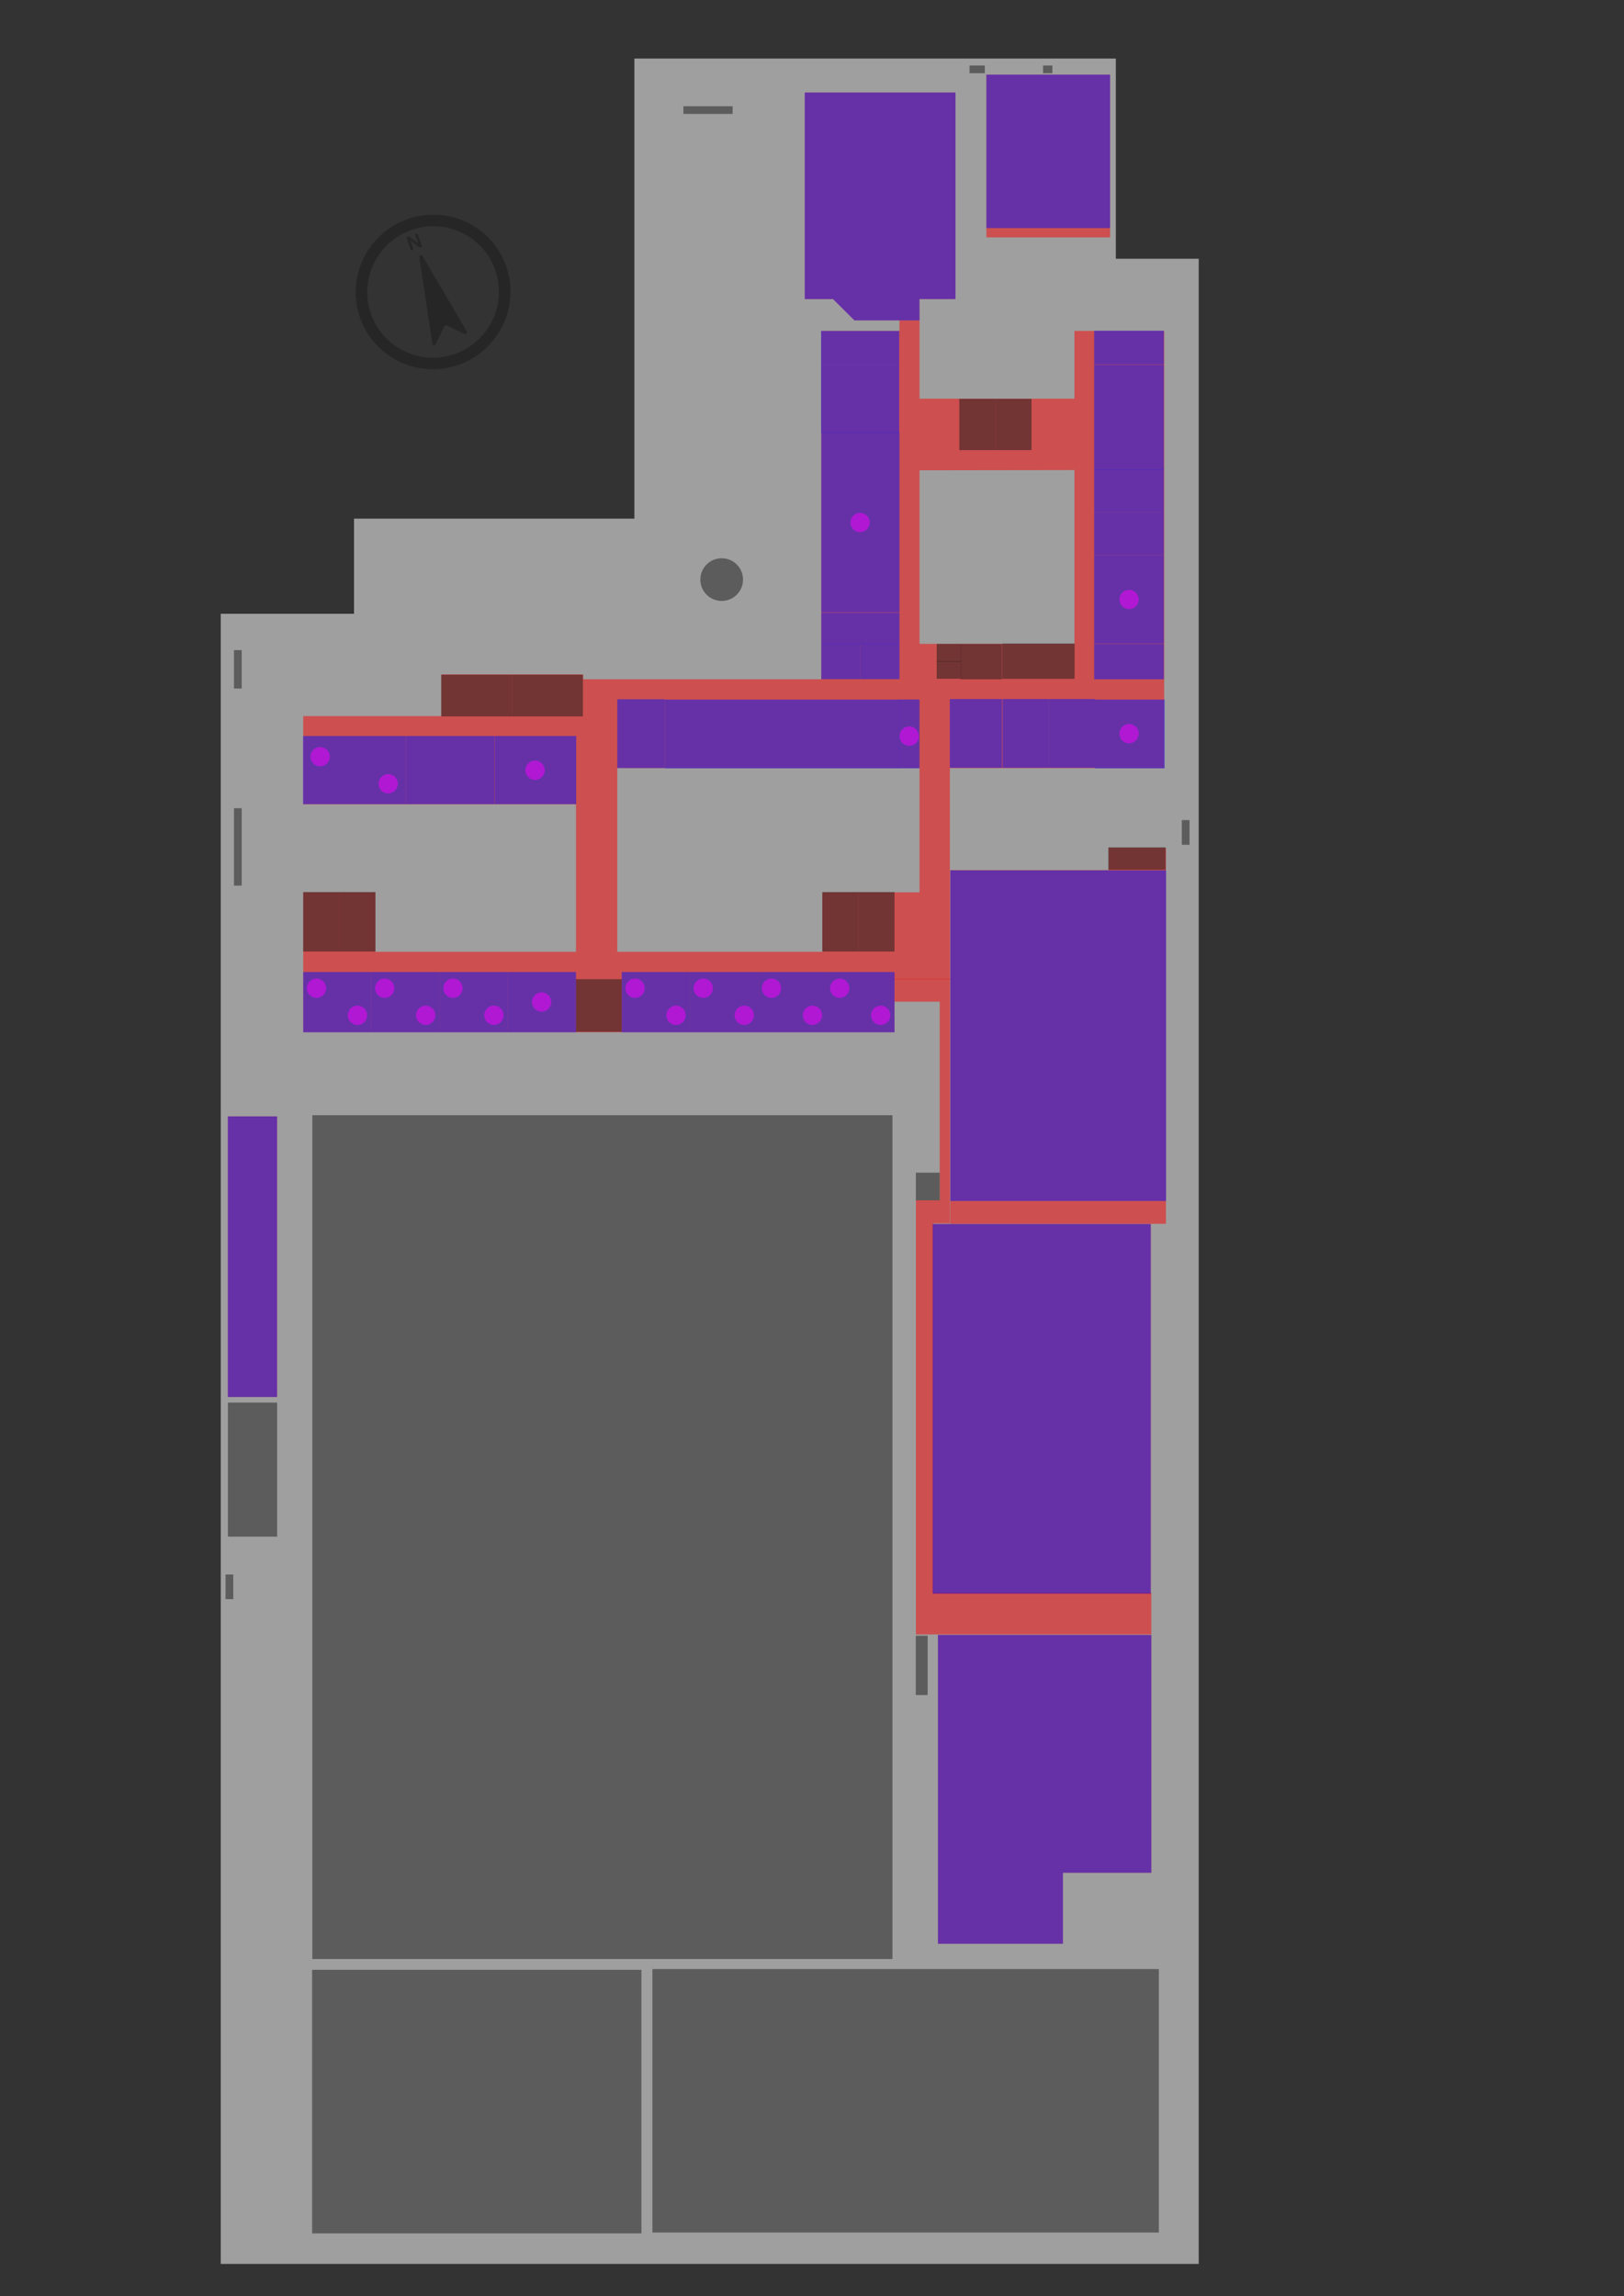 <?xml version="1.0" encoding="UTF-8" standalone="no"?>
<!DOCTYPE svg PUBLIC "-//W3C//DTD SVG 1.1//EN" "http://www.w3.org/Graphics/SVG/1.1/DTD/svg11.dtd">
<svg width="100%" height="100%" viewBox="0 0 3308 4678" version="1.1" xmlns="http://www.w3.org/2000/svg" xmlns:xlink="http://www.w3.org/1999/xlink" xml:space="preserve" xmlns:serif="http://www.serif.com/" style="fill-rule:evenodd;clip-rule:evenodd;stroke-linejoin:round;stroke-miterlimit:2;">
    <rect x="0" y="0" width="3308" height="4678" fill="#333333" stroke="none"/>
    <g id="base" transform="matrix(1.015,0,0,5.251,-5.665,-19690.1)">
        <path d="M2244.85,3850.17L2411.24,3850.17L2411.24,4628.12L448.56,4628.12L448.56,3987.91L716.069,3987.91L716.069,3951L1278.66,3951L1278.66,3772.5L2244.85,3772.5L2244.85,3850.17Z" style="fill:white;fill-opacity:0.53;"/>
    </g>
    <path id="enclosure-classroom_building" d="M2188.57,812.293L2188.57,674.137L2371.43,674.137L2371.43,1564.83L1934.88,1564.83L1934.88,1995.26L1822.1,1995.26L1822.1,2102.88L617.689,2102.88L617.689,1817.93L764.76,1817.93L764.76,1939.13L1173.23,1939.13L1173.23,1638.69L617.689,1638.69L617.689,1458.88L899.127,1458.88L899.127,1373.95L1187.81,1373.95L1187.81,1383.77L1672.9,1383.77L1672.9,674.137L1832.1,674.137L1832.1,652.667L1873.04,652.667L1873.04,812.293L2188.57,812.293ZM2188.57,957.671L1873.04,958.128L1873.04,1311.69L2188.57,1311.69L2188.57,957.671ZM1873.04,1564.83L1257.3,1564.83L1257.3,1939.13L1675.03,1939.13L1675.03,1817.93L1873.04,1817.93L1873.04,1564.83Z" style="fill:rgb(253,0,0);fill-opacity:0.5;"/>
    <g id="enclosure-nishi_hall" transform="matrix(0.99,0,0,1.05,21.979,-4.216)">
        <rect x="2007.35" y="148.775" width="254.501" height="315.81" style="fill:rgb(253,0,0);fill-opacity:0.5;"/>
    </g>
    <path id="enclosure-audiovisual_hall" d="M1946.18,188.469L1946.18,609.272L1872.94,609.272L1873.04,652.667L1740.45,652.667L1696.83,609.272L1639.24,609.272L1639.24,188.469L1946.18,188.469Z" style="fill:rgb(253,0,0);fill-opacity:0.5;"/>
    <g id="enclosure-pool" transform="matrix(1.038,0,0,1,-89.543,0)">
        <path d="M2374.3,1727.02L2374.3,2493.22L1950.85,2493.22L1950.85,1772.67L2261.9,1772.67L2261.9,1727.02L2374.3,1727.02Z" style="fill:rgb(253,0,0);fill-opacity:0.5;"/>
    </g>
    <g id="enclosure-martial_arts_field" transform="matrix(1,0,0,0.993,0,27.628)">
        <path d="M2345.2,3326.45L2345.2,3814.37L2165.12,3814.37L2165.12,3960.01L1910.54,3960.01L1910.54,3326.45L2345.2,3326.45Z" style="fill:rgb(253,0,0);fill-opacity:0.5;"/>
    </g>
    <g id="enclosure-gym" transform="matrix(0.96,0,0,1.022,84.36,-70.904)">
        <rect x="1891.13" y="2509.32" width="462.686" height="736.777" style="fill:rgb(253,0,0);fill-opacity:0.5;"/>
    </g>
    <g id="enclosure-clubroom_building_0" transform="matrix(1.083,0,0,1.113,-47.047,-255.758)">
        <rect x="471.971" y="2273.24" width="92.587" height="513.64" style="fill:rgb(253,0,0);fill-opacity:0.5;"/>
    </g>
    <g id="enclosure-gym_passage" transform="matrix(1,0,0,1.303,-6.41857e-12,-982.863)">
        <path d="M1934.88,2284.97L1934.88,2667.03L1900.79,2667.03L1900.79,3244.67L2345.2,3244.67L2345.2,3309.71L1865.63,3309.71L1865.63,2630.93L1914.15,2630.93L1914.15,2320.43L1822.1,2320.43L1822.1,2284.97L1934.88,2284.97Z" style="fill:rgb(253,0,0);fill-opacity:0.5;"/>
    </g>
    <rect id="none-clubroom_building_1" x="464.255" y="2857.42" width="100.303" height="273.126" style="fill:rgb(26,26,26);fill-opacity:0.5;"/>
    <g id="none-wc" transform="matrix(1.046,0,0,1.424,-37.926,-785.561)">
        <rect x="626.753" y="1827.87" width="70.298" height="85.098" style="fill:rgb(26,26,26);fill-opacity:0.5;"/>
    </g>
    <g id="none-wc1" serif:id="none-wc" transform="matrix(1.046,0,0,1.424,1019.41,-785.561)">
        <rect x="626.753" y="1827.87" width="70.298" height="85.098" style="fill:rgb(26,26,26);fill-opacity:0.5;"/>
    </g>
    <g id="none-stairs" transform="matrix(1.046,0,0,1.424,35.609,-785.561)">
        <rect x="626.753" y="1827.87" width="70.298" height="85.098" style="fill:rgb(26,26,26);fill-opacity:0.5;"/>
    </g>
    <g id="none-stairs1" serif:id="none-stairs" transform="matrix(1.046,0,0,1.424,1092.95,-785.561)">
        <rect x="626.753" y="1827.87" width="70.298" height="85.098" style="fill:rgb(26,26,26);fill-opacity:0.5;"/>
    </g>
    <g id="none-wc2" serif:id="none-wc" transform="matrix(1.046,0,0,1.228,1298.47,-1432.13)">
        <rect x="626.753" y="1827.87" width="70.298" height="85.098" style="fill:rgb(26,26,26);fill-opacity:0.5;"/>
    </g>
    <g id="none-stairs2" serif:id="none-stairs" transform="matrix(1.046,0,0,1.228,1372.01,-1432.13)">
        <rect x="626.753" y="1827.87" width="70.298" height="85.098" style="fill:rgb(26,26,26);fill-opacity:0.5;"/>
    </g>
    <g id="none-stairs3" serif:id="none-stairs" transform="matrix(0.999,0,0,1.115,-3.077,-157.409)">
        <rect x="902.747" y="1373.95" width="144.927" height="76.197" style="fill:rgb(26,26,26);fill-opacity:0.5;"/>
    </g>
    <g id="none-wc3" serif:id="none-wc" transform="matrix(0.992,0,0,1.115,148.006,-157.409)">
        <rect x="902.747" y="1373.95" width="144.927" height="76.197" style="fill:rgb(26,26,26);fill-opacity:0.5;"/>
    </g>
    <g id="none-stairs4" serif:id="none-stairs" transform="matrix(1.204,0,0,0.982,423.286,209.642)">
        <rect x="622.791" y="1817.93" width="77.496" height="109.136" style="fill:rgb(26,26,26);fill-opacity:0.5;"/>
    </g>
    <g id="none-stairs5" serif:id="none-stairs" transform="matrix(1,0,0,1.111,-0.019,-192.455)">
        <rect x="2257.66" y="1727.02" width="116.64" height="41.076" style="fill:rgb(26,26,26);fill-opacity:0.5;"/>
    </g>
    <g id="none-stairs6" serif:id="none-stairs" transform="matrix(1.324,0,0,1.092,-615.454,-219.431)">
        <rect x="1873.89" y="2388.72" width="36.651" height="51.543" style="fill:rgb(26,26,26);fill-opacity:0.5;"/>
    </g>
    <g id="none-stairs7" serif:id="none-stairs" transform="matrix(0.829,0,0,0.943,318.747,191.443)">
        <rect x="1865.63" y="3330.87" width="29.263" height="128.07" style="fill:rgb(26,26,26);fill-opacity:0.5;"/>
    </g>
    <g id="none-wc4" serif:id="none-wc" transform="matrix(1.196,0,0,0.846,1207.3,-234.47)">
        <rect x="626.753" y="1827.87" width="70.298" height="85.098" style="fill:rgb(26,26,26);fill-opacity:0.5;"/>
    </g>
    <g id="none-ev" transform="matrix(0.703,0,0,0.423,1467.41,573.618)">
        <rect x="626.753" y="1827.87" width="70.298" height="85.098" style="fill:rgb(26,26,26);fill-opacity:0.5;"/>
    </g>
    <g id="none-wc5" serif:id="none-wc" transform="matrix(0.703,0,0,0.423,1467.41,538.589)">
        <rect x="626.753" y="1827.87" width="70.298" height="85.098" style="fill:rgb(26,26,26);fill-opacity:0.5;"/>
    </g>
    <g id="none-stairs8" serif:id="none-stairs" transform="matrix(2.096,0,0,0.846,727.832,-235.433)">
        <rect x="626.753" y="1827.87" width="70.298" height="85.098" style="fill:rgb(26,26,26);fill-opacity:0.5;"/>
    </g>
    <g id="none-grand" transform="matrix(0.994,0,0,0.982,12.856,47.445)">
        <rect x="627.133" y="2265.32" width="1188.79" height="1750.49" style="fill:rgb(26,26,26);fill-opacity:0.5;"/>
    </g>
    <g id="none-tennis_court" transform="matrix(0.976,0,0,0.984,15.094,74.518)">
        <rect x="635.956" y="4002.56" width="687.288" height="545.674" style="fill:rgb(26,26,26);fill-opacity:0.5;"/>
    </g>
    <g id="none-handball_court" transform="matrix(1.003,0,0,1,-6.048,0)">
        <rect x="1330.97" y="4011.5" width="1028.47" height="536.733" style="fill:rgb(26,26,26);fill-opacity:0.5;"/>
    </g>
    <g id="none-fountain" transform="matrix(0.906,0,0,0.906,136.414,113.654)">
        <circle cx="1471.99" cy="1177.83" r="47.997" style="fill:rgb(26,26,26);fill-opacity:0.5;"/>
    </g>
    <g id="none-gate_east_0" transform="matrix(-1,-1.22465e-16,4.74455e-17,-0.387,2902.04,2367.87)">
        <rect x="479.043" y="1671.49" width="15.696" height="129.846" style="fill:rgb(26,26,26);fill-opacity:0.5;"/>
    </g>
    <g id="none-gate_nishi_hall_0" transform="matrix(6.12323e-17,-1,0.24,1.47092e-17,1573.73,628.167)">
        <rect x="479.043" y="1671.49" width="15.696" height="129.846" style="fill:rgb(26,26,26);fill-opacity:0.5;"/>
    </g>
    <g id="none-gate_nishi_hall_1" transform="matrix(6.12323e-17,-1,0.146,8.95696e-18,1880.6,628.167)">
        <rect x="479.043" y="1671.49" width="15.696" height="129.846" style="fill:rgb(26,26,26);fill-opacity:0.5;"/>
    </g>
    <g id="none-gate_west_2" transform="matrix(-1,-1.22465e-16,4.74455e-17,-0.387,954.196,3904.73)">
        <rect x="479.043" y="1671.49" width="15.696" height="129.846" style="fill:rgb(26,26,26);fill-opacity:0.5;"/>
    </g>
    <g id="none-gate_north_0" transform="matrix(6.12323e-17,-1,0.772,4.73006e-17,101.672,711.124)">
        <rect x="479.043" y="1671.49" width="15.696" height="129.846" style="fill:rgb(26,26,26);fill-opacity:0.5;"/>
    </g>
    <g id="none-gate_west_0" transform="matrix(1,0,0,1.215,-2.406,-384.331)">
        <rect x="479.043" y="1671.49" width="15.696" height="129.846" style="fill:rgb(26,26,26);fill-opacity:0.5;"/>
    </g>
    <g id="none-gate_west_1" transform="matrix(1,0,0,0.603,-2.406,316.5)">
        <rect x="479.043" y="1671.49" width="15.696" height="129.846" style="fill:rgb(26,26,26);fill-opacity:0.5;"/>
    </g>
    <g id="none-compass_2" transform="matrix(0.127,-0.045,0.061,0.173,343.295,563.959)">
        <path d="M3695.8,281.894C4342.54,281.894 4867.62,666.206 4867.62,1139.57C4867.62,1612.93 4342.54,1997.25 3695.8,1997.25C3049.05,1997.25 2523.97,1612.93 2523.97,1139.57C2523.97,666.206 3049.05,281.894 3695.8,281.894ZM3695.8,410.546C3146.06,410.546 2699.74,737.211 2699.74,1139.57C2699.74,1541.93 3146.06,1868.6 3695.8,1868.6C4245.53,1868.6 4691.85,1541.93 4691.85,1139.57C4691.85,737.211 4245.53,410.546 3695.8,410.546Z" style="fill:rgb(26,26,26);fill-opacity:0.5;"/>
    </g>
    <g id="none-compass_1" transform="matrix(0.259,-0.092,0.102,0.288,-143.531,672.896)">
        <path d="M3501.17,1217.37C3497.16,1220.97 3491,1221.8 3485.99,1219.41C3480.97,1217.03 3478.28,1211.99 3479.35,1206.98C3503.05,1096.38 3573.37,768.257 3602.33,633.1C3603.5,627.642 3608.82,623.697 3615.01,623.697C3621.21,623.697 3626.53,627.642 3627.7,633.1C3656.66,768.257 3726.97,1096.38 3750.67,1206.98C3751.75,1211.99 3749.06,1217.03 3744.04,1219.41C3739.03,1221.8 3732.87,1220.97 3728.86,1217.37C3695.93,1187.83 3644.82,1141.95 3624.15,1123.4C3621.73,1121.23 3618.44,1120.01 3615.01,1120.01C3611.59,1120.01 3608.3,1121.23 3605.88,1123.4C3585.21,1141.95 3534.09,1187.83 3501.17,1217.37Z" style="fill:rgb(26,26,26);fill-opacity:0.5;"/>
    </g>
    <g id="none-compass_0" transform="matrix(0.251,-0.089,0.089,0.251,-39.266,682.113)">
        <path d="M3345.87,396.109L3387.69,459.39L3387.69,395.523C3387.69,391.372 3388.58,388.26 3390.36,386.185C3392.14,384.109 3394.55,383.072 3397.57,383.072C3400.7,383.072 3403.16,384.109 3404.97,386.185C3406.78,388.26 3407.68,391.372 3407.68,395.523L3407.68,479.971C3407.68,489.395 3403.78,494.107 3395.96,494.107C3394.01,494.107 3392.25,493.826 3390.69,493.265C3389.13,492.703 3387.66,491.812 3386.29,490.591C3384.93,489.371 3383.66,487.942 3382.49,486.307C3381.31,484.671 3380.14,482.998 3378.97,481.289L3338.17,418.741L3338.17,481.656C3338.17,485.757 3337.22,488.858 3335.32,490.957C3333.41,493.057 3330.97,494.107 3327.99,494.107C3324.92,494.107 3322.45,493.045 3320.6,490.921C3318.74,488.797 3317.81,485.708 3317.81,481.656L3317.81,398.819C3317.81,395.303 3318.2,392.544 3318.99,390.542C3319.91,388.345 3321.45,386.551 3323.6,385.159C3325.75,383.768 3328.07,383.072 3330.56,383.072C3332.51,383.072 3334.18,383.389 3335.57,384.024C3336.97,384.659 3338.19,385.513 3339.24,386.587C3340.29,387.662 3341.36,389.053 3342.46,390.762C3343.56,392.471 3344.69,394.253 3345.87,396.109Z" style="fill:rgb(26,26,26);fill-opacity:0.5;fill-rule:nonzero;"/>
    </g>
    <g id="main-document_preparation_room" transform="matrix(0.528,0,0,0.629,785.203,519.386)">
        <rect x="1681.34" y="1259.39" width="150.76" height="114.564" style="fill:rgb(0,21,255);fill-opacity:0.5;"/>
    </g>
    <g id="main-changing_room_3" transform="matrix(0.528,0,0,0.629,864.8,519.386)">
        <rect x="1681.34" y="1259.39" width="150.76" height="114.564" style="fill:rgb(0,21,255);fill-opacity:0.5;"/>
    </g>
    <g id="main-changing_room_1" transform="matrix(1.056,0,0,0.557,-102.499,546.693)">
        <rect x="1681.34" y="1259.39" width="150.76" height="114.564" style="fill:rgb(0,21,255);fill-opacity:0.5;"/>
    </g>
    <g id="main-broadcast_room" transform="matrix(0.814,0,0,1.001,340.695,-1.108)">
        <rect x="1832.1" y="1424.71" width="50.298" height="140.12" style="fill:rgb(0,21,255);fill-opacity:0.5;"/>
    </g>
    <g id="main-pool" transform="matrix(1.459,0,0,1.877,-981.089,-1816.55)">
        <rect x="1999.2" y="1912.45" width="301.27" height="358.864" style="fill:rgb(0,21,255);fill-opacity:0.5;"/>
    </g>
    <g id="main-meeting_room" transform="matrix(1.056,0,0,3.199,-102.499,-3147.89)">
        <rect x="1681.34" y="1259.39" width="150.76" height="114.564" style="fill:rgb(0,21,255);fill-opacity:0.5;"/>
    </g>
    <g id="main-art_preparation_room" transform="matrix(1.395,0,0,0.247,-937.479,794.464)">
        <rect x="2269.72" y="1009.73" width="101.705" height="349.981" style="fill:rgb(0,21,255);fill-opacity:0.5;"/>
    </g>
    <g id="main-nishi_hall_2f" transform="matrix(0.99,0,0,0.99,21.979,4.784)">
        <rect x="2007.35" y="148.775" width="254.501" height="315.81" style="fill:rgb(0,21,255);fill-opacity:0.5;"/>
    </g>
    <path id="main-audiovisual_hall_2f" d="M1946.18,188.469L1946.18,609.272L1872.94,609.272L1873.04,652.667L1740.45,652.667L1696.83,609.272L1639.24,609.272L1639.24,188.469L1946.18,188.469Z" style="fill:rgb(0,21,255);fill-opacity:0.5;"/>
    <g id="main-2h" transform="matrix(0.506,0,0,3.691,286.919,-5539.61)">
        <rect x="653.697" y="2037.35" width="274.48" height="33.27" style="fill:rgb(0,21,255);fill-opacity:0.5;"/>
    </g>
    <g id="main-2g" transform="matrix(0.506,0,0,3.691,425.805,-5539.61)">
        <rect x="653.697" y="2037.35" width="274.48" height="33.27" style="fill:rgb(0,21,255);fill-opacity:0.5;"/>
    </g>
    <g id="main-2f" transform="matrix(0.506,0,0,3.691,564.692,-5539.61)">
        <rect x="653.697" y="2037.35" width="274.48" height="33.27" style="fill:rgb(0,21,255);fill-opacity:0.5;"/>
    </g>
    <g id="main-2e" transform="matrix(0.506,0,0,3.691,703.578,-5539.61)">
        <rect x="653.697" y="2037.35" width="274.48" height="33.27" style="fill:rgb(0,21,255);fill-opacity:0.5;"/>
    </g>
    <g id="main-2d" transform="matrix(0.506,0,0,3.691,935.783,-5539.61)">
        <rect x="653.697" y="2037.35" width="274.48" height="33.27" style="fill:rgb(0,21,255);fill-opacity:0.5;"/>
    </g>
    <g id="main-2c" transform="matrix(0.506,0,0,3.691,1074.67,-5539.61)">
        <rect x="653.697" y="2037.35" width="274.48" height="33.27" style="fill:rgb(0,21,255);fill-opacity:0.5;"/>
    </g>
    <g id="main-2b" transform="matrix(0.506,0,0,3.691,1213.56,-5539.61)">
        <rect x="653.697" y="2037.35" width="274.48" height="33.27" style="fill:rgb(0,21,255);fill-opacity:0.5;"/>
    </g>
    <g id="main-2a" transform="matrix(0.506,0,0,3.691,1352.44,-5539.61)">
        <rect x="653.697" y="2037.35" width="274.48" height="33.27" style="fill:rgb(0,21,255);fill-opacity:0.5;"/>
    </g>
    <g id="main-teachers_room" transform="matrix(2.725,0,0,1.483,-3251.49,-710.588)">
        <rect x="1690.12" y="1440.2" width="175.51" height="94.507" style="fill:rgb(0,21,255);fill-opacity:0.5;"/>
    </g>
    <g id="main-special_room_2nd" transform="matrix(0.809,0,0,1.483,862.946,-710.588)">
        <rect x="1690.12" y="1440.2" width="175.51" height="94.507" style="fill:rgb(0,21,255);fill-opacity:0.5;"/>
    </g>
    <g id="main-mathematics_preparation_room" transform="matrix(1.725,0,0,1.224,-1591.62,-259.268)">
        <rect x="1892.21" y="762.668" width="92.274" height="56.443" style="fill:rgb(0,21,255);fill-opacity:0.5;"/>
    </g>
    <g id="main-english_preparation_room" transform="matrix(1.725,0,0,1.224,-1591.62,-121.112)">
        <rect x="1892.21" y="762.668" width="92.274" height="56.443" style="fill:rgb(0,21,255);fill-opacity:0.5;"/>
    </g>
    <g id="main-japanese_preparation_room" transform="matrix(1.725,0,0,1.224,-1591.62,-190.19)">
        <rect x="1892.21" y="762.668" width="92.274" height="56.443" style="fill:rgb(0,21,255);fill-opacity:0.5;"/>
    </g>
    <g id="main-social_studies_room_2nd" transform="matrix(1.196,0,0,1.221,-206.357,-331.879)">
        <rect x="1015.45" y="1499.82" width="138.4" height="113.703" style="fill:rgb(0,21,255);fill-opacity:0.5;"/>
    </g>
    <g id="main-social_studies_preparation_room" transform="matrix(1.305,0,0,1.221,-498.105,-331.879)">
        <rect x="1015.45" y="1499.82" width="138.4" height="113.703" style="fill:rgb(0,21,255);fill-opacity:0.5;"/>
    </g>
    <g id="main-social_studies_room_1st" transform="matrix(1.513,0,0,1.221,-919.028,-331.879)">
        <rect x="1015.45" y="1499.82" width="138.4" height="113.703" style="fill:rgb(0,21,255);fill-opacity:0.5;"/>
    </g>
    <g id="main-printing_room" transform="matrix(1.207,0,0,1.024,-267.374,-29.973)">
        <rect x="1263.27" y="1420.46" width="80" height="136.823" style="fill:rgb(0,21,255);fill-opacity:0.5;"/>
    </g>
    <g id="main-career_room" transform="matrix(1.152,0,0,1.266,-304.217,-407.754)">
        <rect x="1943.52" y="1447.02" width="92.33" height="110.647" style="fill:rgb(0,21,255);fill-opacity:0.5;"/>
    </g>
    <g id="main-consultation_room_1st" transform="matrix(1.02,0,0,1.266,59.826,-407.754)">
        <rect x="1943.52" y="1447.02" width="92.33" height="110.647" style="fill:rgb(0,21,255);fill-opacity:0.5;"/>
    </g>
    <g id="main-consultation_room_2nd" transform="matrix(1.02,0,0,1.266,153.957,-407.754)">
        <rect x="1943.52" y="1447.02" width="92.33" height="110.647" style="fill:rgb(0,21,255);fill-opacity:0.5;"/>
    </g>
    <g id="main-art_material_room" transform="matrix(1.395,0,0,0.206,-937.479,1103.75)">
        <rect x="2269.72" y="1009.73" width="101.705" height="349.981" style="fill:rgb(0,21,255);fill-opacity:0.5;"/>
    </g>
    <g id="main-craft_preparation_room" transform="matrix(1.395,0,0,0.247,-937.479,707.856)">
        <rect x="2269.72" y="1009.73" width="101.705" height="349.981" style="fill:rgb(0,21,255);fill-opacity:0.5;"/>
    </g>
    <g id="main-art_room" transform="matrix(1.395,0,0,0.516,-937.479,609.468)">
        <rect x="2269.72" y="1009.73" width="101.705" height="349.981" style="fill:rgb(0,21,255);fill-opacity:0.5;"/>
    </g>
    <g id="main-craft_room" transform="matrix(1.395,0,0,0.613,-937.479,124.321)">
        <rect x="2269.72" y="1009.73" width="101.705" height="349.981" style="fill:rgb(0,21,255);fill-opacity:0.5;"/>
    </g>
    <g id="main-craft_warehouse" transform="matrix(1.395,0,0,0.197,-937.479,474.839)">
        <rect x="2269.72" y="1009.73" width="101.705" height="349.981" style="fill:rgb(0,21,255);fill-opacity:0.5;"/>
    </g>
    <g id="main-martial_arts_field_2f" transform="matrix(1,0,0,0.993,0,27.628)">
        <path d="M2345.2,3326.45L2345.2,3814.37L2165.12,3814.37L2165.12,3960.01L1910.54,3960.01L1910.54,3326.45L2345.2,3326.45Z" style="fill:rgb(0,21,255);fill-opacity:0.5;"/>
    </g>
    <g id="main-gym_2f" transform="matrix(0.96,0,0,1.022,84.36,-70.904)">
        <rect x="1891.13" y="2509.32" width="462.686" height="736.777" style="fill:rgb(0,21,255);fill-opacity:0.5;"/>
    </g>
    <g id="main-clubroom_building_0_2f" transform="matrix(1.083,0,0,1.113,-47.047,-255.758)">
        <rect x="471.971" y="2273.24" width="92.587" height="513.64" style="fill:rgb(0,21,255);fill-opacity:0.5;"/>
    </g>
    <g id="shinkan80-s80_2a_back" transform="matrix(0.627,0,0,0.695,718.858,617.292)">
        <ellipse cx="1714.59" cy="2087.91" rx="31.379" ry="28.322" style="fill:rgb(251,0,255);fill-opacity:0.5;"/>
    </g>
    <g id="shinkan80-s80_2a_front" transform="matrix(0.627,0,0,0.695,635.393,562.174)">
        <ellipse cx="1714.59" cy="2087.91" rx="31.379" ry="28.322" style="fill:rgb(251,0,255);fill-opacity:0.5;"/>
    </g>
    <g id="shinkan80-s80_2b_back" transform="matrix(0.627,0,0,0.695,579.87,617.292)">
        <ellipse cx="1714.59" cy="2087.91" rx="31.379" ry="28.322" style="fill:rgb(251,0,255);fill-opacity:0.5;"/>
    </g>
    <g id="shinkan80-s80_2b_front" transform="matrix(0.627,0,0,0.695,496.406,562.174)">
        <ellipse cx="1714.59" cy="2087.91" rx="31.379" ry="28.322" style="fill:rgb(251,0,255);fill-opacity:0.5;"/>
    </g>
    <g id="shinkan80-s80_2c_back" transform="matrix(0.627,0,0,0.695,440.883,617.292)">
        <ellipse cx="1714.59" cy="2087.91" rx="31.379" ry="28.322" style="fill:rgb(251,0,255);fill-opacity:0.5;"/>
    </g>
    <g id="shinkan80-s80_2c_front" transform="matrix(0.627,0,0,0.695,357.418,562.174)">
        <ellipse cx="1714.59" cy="2087.91" rx="31.379" ry="28.322" style="fill:rgb(251,0,255);fill-opacity:0.5;"/>
    </g>
    <g id="shinkan80-s80_2d_back" transform="matrix(0.627,0,0,0.695,301.996,617.292)">
        <ellipse cx="1714.59" cy="2087.91" rx="31.379" ry="28.322" style="fill:rgb(251,0,255);fill-opacity:0.5;"/>
    </g>
    <g id="shinkan80-s80_2d_front" transform="matrix(0.627,0,0,0.695,218.532,562.174)">
        <ellipse cx="1714.59" cy="2087.91" rx="31.379" ry="28.322" style="fill:rgb(251,0,255);fill-opacity:0.5;"/>
    </g>
    <g id="shinkan80-s80_2e" transform="matrix(0.627,0,0,0.695,28.161,590.268)">
        <ellipse cx="1714.59" cy="2087.91" rx="31.379" ry="28.322" style="fill:rgb(251,0,255);fill-opacity:0.5;"/>
    </g>
    <g id="shinkan80-s80_2f_back" transform="matrix(0.627,0,0,0.695,-68.993,617.292)">
        <ellipse cx="1714.59" cy="2087.91" rx="31.379" ry="28.322" style="fill:rgb(251,0,255);fill-opacity:0.5;"/>
    </g>
    <g id="shinkan80-s80_2f_front" transform="matrix(0.627,0,0,0.695,-152.458,562.174)">
        <ellipse cx="1714.59" cy="2087.91" rx="31.379" ry="28.322" style="fill:rgb(251,0,255);fill-opacity:0.5;"/>
    </g>
    <g id="shinkan80-s80_2g_back" transform="matrix(0.627,0,0,0.695,-207.981,617.292)">
        <ellipse cx="1714.59" cy="2087.91" rx="31.379" ry="28.322" style="fill:rgb(251,0,255);fill-opacity:0.5;"/>
    </g>
    <g id="shinkan80-s80_2g_front" transform="matrix(0.627,0,0,0.695,-291.446,562.174)">
        <ellipse cx="1714.59" cy="2087.91" rx="31.379" ry="28.322" style="fill:rgb(251,0,255);fill-opacity:0.5;"/>
    </g>
    <g id="shinkan80-s80_2h_back" transform="matrix(0.627,0,0,0.695,-346.867,617.292)">
        <ellipse cx="1714.59" cy="2087.91" rx="31.379" ry="28.322" style="fill:rgb(251,0,255);fill-opacity:0.5;"/>
    </g>
    <g id="shinkan80-2h_front" transform="matrix(0.627,0,0,0.695,-430.332,562.174)">
        <ellipse cx="1714.59" cy="2087.91" rx="31.379" ry="28.322" style="fill:rgb(251,0,255);fill-opacity:0.5;"/>
    </g>
    <g id="shinkan80-s80_social2" transform="matrix(0.627,0,0,0.695,14.865,118.043)">
        <ellipse cx="1714.59" cy="2087.91" rx="31.379" ry="28.322" style="fill:rgb(251,0,255);fill-opacity:0.5;"/>
    </g>
    <g id="shinkan80-s80_social1_front" transform="matrix(0.627,0,0,0.695,-284.292,145.602)">
        <ellipse cx="1714.59" cy="2087.91" rx="31.379" ry="28.322" style="fill:rgb(251,0,255);fill-opacity:0.5;"/>
    </g>
    <g id="shinkan80-s80_social1_back" transform="matrix(0.627,0,0,0.695,-422.875,90.484)">
        <ellipse cx="1714.59" cy="2087.91" rx="31.379" ry="28.322" style="fill:rgb(251,0,255);fill-opacity:0.5;"/>
    </g>
    <g id="shinkan80-s80_meeting" transform="matrix(0.627,0,0,0.695,676.871,-386.574)">
        <ellipse cx="1714.59" cy="2087.91" rx="31.379" ry="28.322" style="fill:rgb(251,0,255);fill-opacity:0.5;"/>
    </g>
    <g id="shinkan80-s80_broadcast" transform="matrix(0.627,0,0,0.695,776.94,48.611)">
        <ellipse cx="1714.59" cy="2087.91" rx="31.379" ry="28.322" style="fill:rgb(251,0,255);fill-opacity:0.5;"/>
    </g>
    <g id="shinkan80-s80_art" transform="matrix(0.627,0,0,0.695,1224.84,-229.893)">
        <ellipse cx="1714.59" cy="2087.91" rx="31.379" ry="28.322" style="fill:rgb(251,0,255);fill-opacity:0.5;"/>
    </g>
    <g id="shinkan80-s80_special2" transform="matrix(0.627,0,0,0.695,1224.84,43.56)">
        <ellipse cx="1714.59" cy="2087.91" rx="31.379" ry="28.322" style="fill:rgb(251,0,255);fill-opacity:0.5;"/>
    </g>
</svg>
